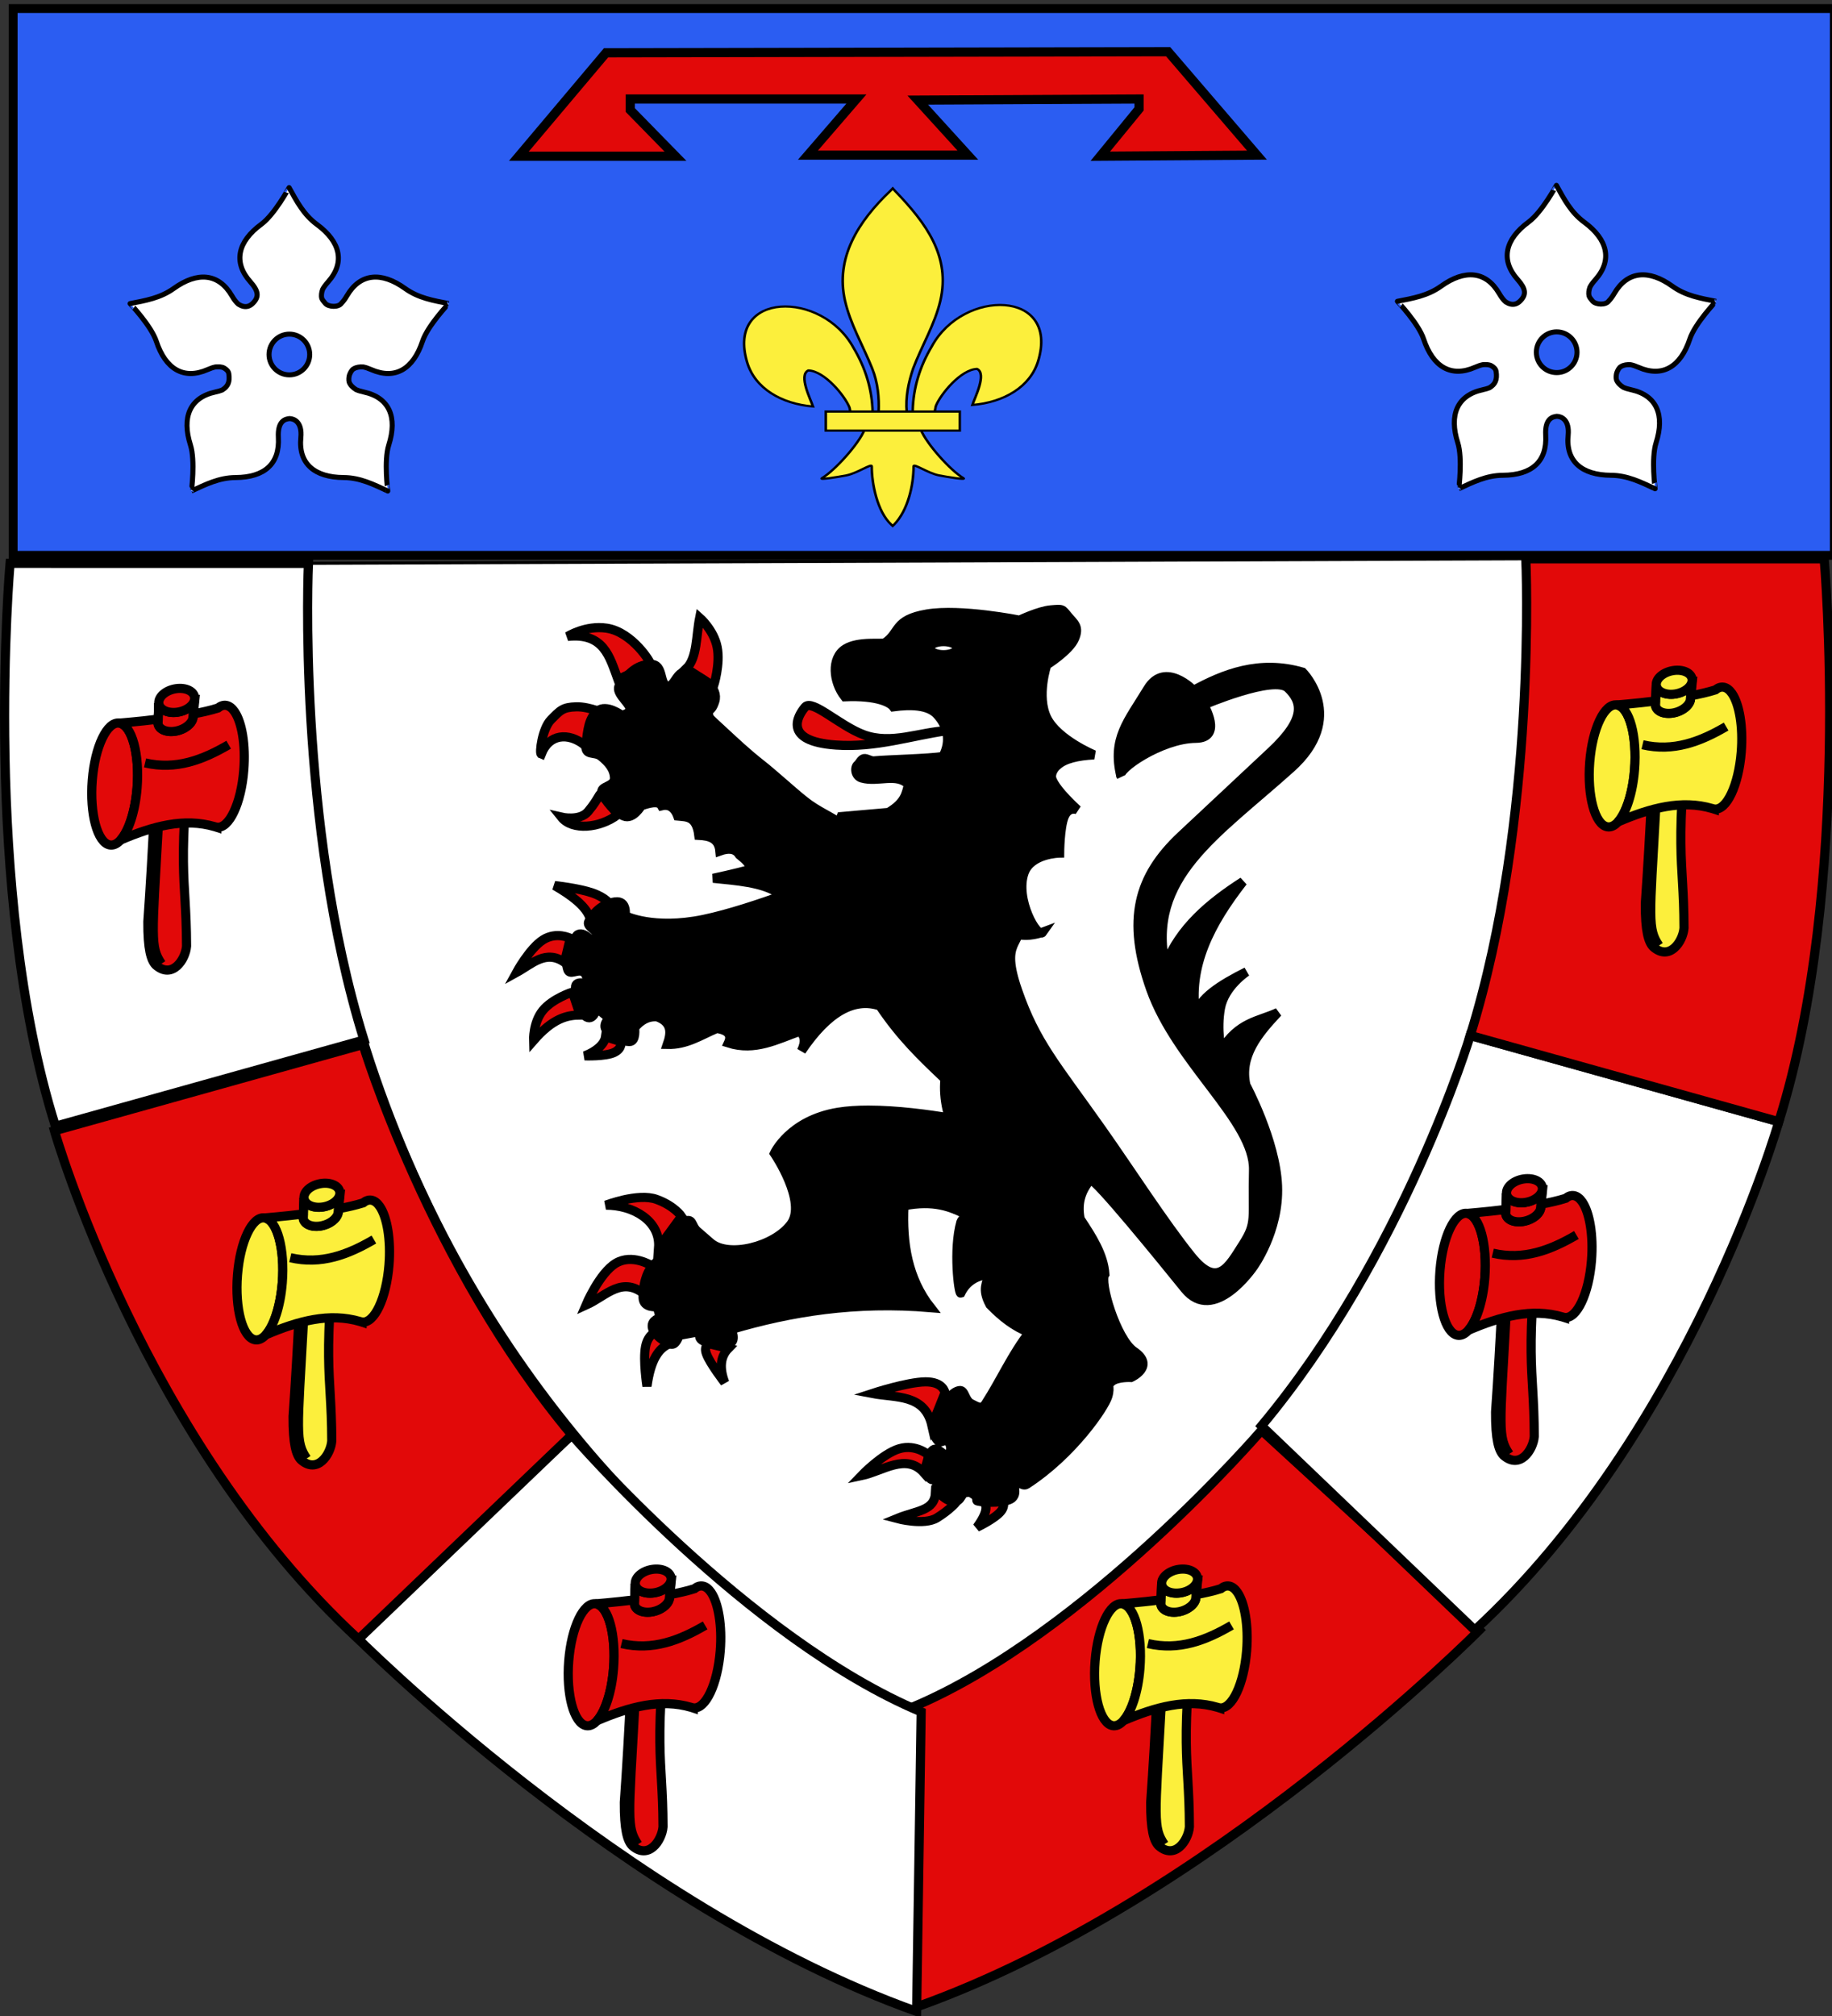 <?xml version="1.0" encoding="UTF-8" standalone="no"?>
<!-- Created with Inkscape (http://www.inkscape.org/) -->
<svg
   xmlns:svg="http://www.w3.org/2000/svg"
   xmlns="http://www.w3.org/2000/svg"
   xmlns:xlink="http://www.w3.org/1999/xlink"
   version="1.0"
   width="600"
   height="660"
   id="svg2">
  <rect width="100%" height="100%" fill="#333333" stroke="none"/>
  <desc
     id="desc4">Flag of Canton of Valais (Wallis)</desc>
  <defs
     id="defs6">
    <linearGradient
       id="linearGradient2893">
      <stop
         id="stop2895"
         style="stop-color:#ffffff;stop-opacity:0.314"
         offset="0" />
      <stop
         id="stop2897"
         style="stop-color:#ffffff;stop-opacity:0.251"
         offset="0.19" />
      <stop
         id="stop2901"
         style="stop-color:#6b6b6b;stop-opacity:0.125"
         offset="0.6" />
      <stop
         id="stop2899"
         style="stop-color:#000000;stop-opacity:0.125"
         offset="1" />
    </linearGradient>
    <linearGradient
       id="linearGradient2885">
      <stop
         id="stop2887"
         style="stop-color:#ffffff;stop-opacity:1"
         offset="0" />
      <stop
         id="stop2891"
         style="stop-color:#ffffff;stop-opacity:1"
         offset="0.229" />
      <stop
         id="stop2889"
         style="stop-color:#000000;stop-opacity:1"
         offset="1" />
    </linearGradient>
    <linearGradient
       id="linearGradient2955">
      <stop
         id="stop2867"
         style="stop-color:#fd0000;stop-opacity:1"
         offset="0" />
      <stop
         id="stop2873"
         style="stop-color:#e77275;stop-opacity:0.659"
         offset="0.5" />
      <stop
         id="stop2959"
         style="stop-color:#000000;stop-opacity:0.323"
         offset="1" />
    </linearGradient>
    <radialGradient
       cx="225.524"
       cy="218.901"
       r="300"
       fx="225.524"
       fy="218.901"
       id="radialGradient2961"
       xlink:href="#linearGradient2955"
       gradientUnits="userSpaceOnUse"
       gradientTransform="matrix(-4.167939e-4,2.183,-1.884,-3.599562e-4,615.597,-289.121)" />
    <polygon
       points="0,-1 0.588,0.809 -0.951,-0.309 0.951,-0.309 -0.588,0.809 0,-1 "
       transform="scale(53,53)"
       id="star" />
    <clipPath
       id="clip">
      <path
         d="M 0,-200 L 0,600 L 300,600 L 300,-200 L 0,-200 z"
         id="path10" />
    </clipPath>
    <radialGradient
       cx="225.524"
       cy="218.901"
       r="300"
       fx="225.524"
       fy="218.901"
       id="radialGradient1911"
       xlink:href="#linearGradient2955"
       gradientUnits="userSpaceOnUse"
       gradientTransform="matrix(-4.167939e-4,2.183,-1.884,-3.599562e-4,615.597,-289.121)" />
    <radialGradient
       cx="225.524"
       cy="218.901"
       r="300"
       fx="225.524"
       fy="218.901"
       id="radialGradient2865"
       xlink:href="#linearGradient2955"
       gradientUnits="userSpaceOnUse"
       gradientTransform="matrix(0,1.749,-1.593,-1.049767e-7,551.788,-191.29)" />
    <radialGradient
       cx="225.524"
       cy="218.901"
       r="300"
       fx="225.524"
       fy="218.901"
       id="radialGradient2871"
       xlink:href="#linearGradient2955"
       gradientUnits="userSpaceOnUse"
       gradientTransform="matrix(0,1.386,-1.323,-5.741131e-8,-158.082,-109.541)" />
    <radialGradient
       cx="221.445"
       cy="226.331"
       r="300"
       fx="221.445"
       fy="226.331"
       id="radialGradient3163"
       xlink:href="#linearGradient2893"
       gradientUnits="userSpaceOnUse"
       gradientTransform="matrix(1.353,0,0,1.349,-77.629,-85.747)" />
    <radialGradient
       cx="225.524"
       cy="218.901"
       r="300"
       fx="225.524"
       fy="218.901"
       id="radialGradient2337"
       xlink:href="#linearGradient2955"
       gradientUnits="userSpaceOnUse"
       gradientTransform="matrix(0,1.386,-1.323,-5.741131e-8,-158.082,-109.541)" />
    <radialGradient
       cx="225.524"
       cy="218.901"
       r="300"
       fx="225.524"
       fy="218.901"
       id="radialGradient2335"
       xlink:href="#linearGradient2955"
       gradientUnits="userSpaceOnUse"
       gradientTransform="matrix(0,1.749,-1.593,-1.049767e-7,551.788,-191.29)" />
    <radialGradient
       cx="225.524"
       cy="218.901"
       r="300"
       fx="225.524"
       fy="218.901"
       id="radialGradient2333"
       xlink:href="#linearGradient2955"
       gradientUnits="userSpaceOnUse"
       gradientTransform="matrix(-4.167939e-4,2.183,-1.884,-3.599562e-4,615.597,-289.121)" />
    <clipPath
       id="clipPath2329">
      <path
         d="M 0,-200 L 0,600 L 300,600 L 300,-200 L 0,-200 z"
         id="path2331" />
    </clipPath>
    <polygon
       points="0,-1 0.588,0.809 -0.951,-0.309 0.951,-0.309 -0.588,0.809 0,-1 "
       transform="scale(53,53)"
       id="polygon2327" />
    <radialGradient
       cx="225.524"
       cy="218.901"
       r="300"
       fx="225.524"
       fy="218.901"
       id="radialGradient2325"
       xlink:href="#linearGradient2955"
       gradientUnits="userSpaceOnUse"
       gradientTransform="matrix(-4.167939e-4,2.183,-1.884,-3.599562e-4,615.597,-289.121)" />
    <linearGradient
       id="linearGradient2317">
      <stop
         id="stop2319"
         style="stop-color:#fd0000;stop-opacity:1"
         offset="0" />
      <stop
         id="stop2321"
         style="stop-color:#e77275;stop-opacity:0.659"
         offset="0.5" />
      <stop
         id="stop2323"
         style="stop-color:#000000;stop-opacity:0.323"
         offset="1" />
    </linearGradient>
    <linearGradient
       id="linearGradient2309">
      <stop
         id="stop2311"
         style="stop-color:#ffffff;stop-opacity:1"
         offset="0" />
      <stop
         id="stop2313"
         style="stop-color:#ffffff;stop-opacity:1"
         offset="0.229" />
      <stop
         id="stop2315"
         style="stop-color:#000000;stop-opacity:1"
         offset="1" />
    </linearGradient>
    <linearGradient
       id="linearGradient2299">
      <stop
         id="stop2301"
         style="stop-color:#ffffff;stop-opacity:0.314"
         offset="0" />
      <stop
         id="stop2303"
         style="stop-color:#ffffff;stop-opacity:0.251"
         offset="0.19" />
      <stop
         id="stop2305"
         style="stop-color:#6b6b6b;stop-opacity:0.125"
         offset="0.6" />
      <stop
         id="stop2307"
         style="stop-color:#000000;stop-opacity:0.125"
         offset="1" />
    </linearGradient>
    <linearGradient
       x1="171"
       y1="92.5"
       x2="180"
       y2="96.5"
       id="linearGradient2433"
       xlink:href="#linearGradient1732"
       gradientUnits="userSpaceOnUse" />
    <linearGradient
       x1="94.281"
       y1="496.131"
       x2="124.137"
       y2="467.622"
       id="linearGradient1561"
       xlink:href="#linearGradient1732"
       gradientUnits="userSpaceOnUse"
       gradientTransform="translate(-1.428571e-5,-5.714286e-5)" />
    <linearGradient
       x1="270.496"
       y1="176.249"
       x2="296.929"
       y2="185.716"
       id="linearGradient1559"
       xlink:href="#linearGradient1732"
       gradientUnits="userSpaceOnUse"
       gradientTransform="translate(-1.428571e-5,-5.714286e-5)" />
    <linearGradient
       x1="179.583"
       y1="75.234"
       x2="193.021"
       y2="101.814"
       id="linearGradient1557"
       xlink:href="#linearGradient1732"
       gradientUnits="userSpaceOnUse"
       gradientTransform="translate(-1.428571e-5,-5.714286e-5)" />
    <linearGradient
       x1="112.239"
       y1="75.234"
       x2="137.605"
       y2="90.412"
       id="linearGradient1555"
       xlink:href="#linearGradient1732"
       gradientUnits="userSpaceOnUse"
       gradientTransform="translate(-1.428571e-5,-5.714286e-5)" />
    <linearGradient
       x1="87.547"
       y1="139.21"
       x2="124.361"
       y2="137.971"
       id="linearGradient1553"
       xlink:href="#linearGradient1732"
       gradientUnits="userSpaceOnUse"
       gradientTransform="translate(-1.428571e-5,-5.714286e-5)" />
    <linearGradient
       x1="124.585"
       y1="115.64"
       x2="157.2"
       y2="137.971"
       id="linearGradient1551"
       xlink:href="#linearGradient1732"
       gradientUnits="userSpaceOnUse"
       gradientTransform="translate(-1.428571e-5,-5.714286e-5)" />
    <linearGradient
       x1="177.338"
       y1="217.778"
       x2="211.83"
       y2="213.55"
       id="linearGradient1549"
       xlink:href="#linearGradient1732"
       gradientUnits="userSpaceOnUse"
       gradientTransform="translate(-1.428571e-5,-5.714286e-5)" />
    <linearGradient
       id="linearGradient1732">
      <stop
         id="stop1734"
         style="stop-color:#ffffff;stop-opacity:1"
         offset="0" />
      <stop
         id="stop1736"
         style="stop-color:#ffffff;stop-opacity:1"
         offset="1" />
    </linearGradient>
    <linearGradient
       x1="241.143"
       y1="51.421"
       x2="243.124"
       y2="48.303"
       id="linearGradient1397"
       xlink:href="#linearGradient1732"
       gradientUnits="userSpaceOnUse"
       gradientTransform="translate(75.923,47.102)" />
    <linearGradient
       x1="337.302"
       y1="571.111"
       x2="341.27"
       y2="546.905"
       id="linearGradient1682"
       xlink:href="#linearGradient1732"
       gradientUnits="userSpaceOnUse"
       gradientTransform="translate(-1.428571e-5,-5.714286e-5)" />
    <linearGradient
       x1="300"
       y1="566.746"
       x2="319.151"
       y2="547.595"
       id="linearGradient1674"
       xlink:href="#linearGradient1732"
       gradientUnits="userSpaceOnUse"
       gradientTransform="translate(-1.428571e-5,-5.714286e-5)" />
    <linearGradient
       x1="266.27"
       y1="534.206"
       x2="312.302"
       y2="534.603"
       id="linearGradient1666"
       xlink:href="#linearGradient1732"
       gradientUnits="userSpaceOnUse"
       gradientTransform="translate(-1.428571e-5,-5.714286e-5)" />
    <linearGradient
       x1="292.857"
       y1="493.73"
       x2="321.825"
       y2="513.175"
       id="linearGradient1658"
       xlink:href="#linearGradient1732"
       gradientUnits="userSpaceOnUse"
       gradientTransform="translate(-1.428571e-5,-5.714286e-5)" />
    <linearGradient
       x1="186.508"
       y1="491.746"
       x2="186.508"
       y2="458.413"
       id="linearGradient1650"
       xlink:href="#linearGradient1732"
       gradientUnits="userSpaceOnUse"
       gradientTransform="translate(-1.428571e-5,-5.714286e-5)" />
    <linearGradient
       x1="143.651"
       y1="488.968"
       x2="163.889"
       y2="454.048"
       id="linearGradient1642"
       xlink:href="#linearGradient1732"
       gradientUnits="userSpaceOnUse"
       gradientTransform="translate(-1.428571e-5,-5.714286e-5)" />
    <linearGradient
       x1="107.143"
       y1="225.278"
       x2="130.357"
       y2="242.341"
       id="linearGradient1582"
       xlink:href="#linearGradient1732"
       gradientUnits="userSpaceOnUse"
       gradientTransform="translate(-1.428571e-5,-5.714286e-5)" />
    <linearGradient
       x1="131.151"
       y1="395.317"
       x2="166.667"
       y2="415.357"
       id="linearGradient1622"
       xlink:href="#linearGradient1732"
       gradientUnits="userSpaceOnUse"
       gradientTransform="translate(-1.428571e-5,-5.714286e-5)" />
    <linearGradient
       x1="118.452"
       y1="312.778"
       x2="136.325"
       y2="294.722"
       id="linearGradient1614"
       xlink:href="#linearGradient1732"
       gradientUnits="userSpaceOnUse"
       gradientTransform="translate(-1.428571e-5,-5.714286e-5)" />
    <linearGradient
       x1="88.492"
       y1="297.103"
       x2="118.056"
       y2="280.635"
       id="linearGradient1606"
       xlink:href="#linearGradient1732"
       gradientUnits="userSpaceOnUse"
       gradientTransform="translate(-1.428571e-5,-5.714286e-5)" />
    <linearGradient
       x1="84.127"
       y1="260.595"
       x2="115.675"
       y2="257.619"
       id="linearGradient1598"
       xlink:href="#linearGradient1732"
       gradientUnits="userSpaceOnUse"
       gradientTransform="translate(-1.428571e-5,-5.714286e-5)" />
    <linearGradient
       x1="82.143"
       y1="264.167"
       x2="113.69"
       y2="258.413"
       id="linearGradient1590"
       xlink:href="#linearGradient1732"
       gradientUnits="userSpaceOnUse"
       gradientTransform="translate(-1.428571e-5,-5.714286e-5)" />
    <linearGradient
       x1="107.75"
       y1="191.963"
       x2="139.396"
       y2="166.385"
       id="linearGradient1800"
       xlink:href="#linearGradient1732"
       gradientUnits="userSpaceOnUse"
       gradientTransform="translate(-1.428571e-5,-5.714286e-5)" />
  </defs>
  <g
     id="layer3"
     style="display:none">
    <path
       d="M 300,658.5 C 300,658.5 598.5,546.18 598.5,260.728 C 598.5,-24.723 598.5,2.176 598.5,2.176 L 1.5,2.176 L 1.5,260.728 C 1.5,546.18 300,658.5 300,658.5 z"
       id="path2855"
       style="fill:#ffffff;fill-opacity:1;fill-rule:evenodd;stroke:#000000;stroke-width:1px;stroke-linecap:butt;stroke-linejoin:miter;stroke-opacity:1" />
  </g>
  <g
     id="layer4"
     style="display:inline">
    <g
       id="g2582">
      <path
         d="M 101.06,184.426 L 499.353,182.94 C 512.728,463.826 300.206,560.427 300.206,560.427 C 300.206,560.427 89.17,465.312 101.06,184.426 z"
         id="path12640"
         style="fill:#ffffff;fill-rule:evenodd;stroke:#000000;stroke-width:1px;stroke-linecap:butt;stroke-linejoin:miter;stroke-opacity:1" />
      <g
         transform="matrix(0.599,0,0,0.599,-402.842,78.691)"
         id="lion">
        <path
           d="M 1010.38,313.836 C 1000.372,321.381 985.392,322.684 979.468,315.241 C 979.468,315.241 989.53,317.597 994.081,312.15 C 1000.257,304.758 1000.481,301.266 1001.387,302.876 L 1010.38,313.836 z"
           id="path1994"
           style="fill:#e20909;fill-opacity:1;fill-rule:evenodd;stroke:#000000;stroke-width:5.004;stroke-linecap:butt;stroke-linejoin:miter;stroke-miterlimit:4;stroke-dasharray:none;stroke-opacity:1;display:inline" />
        <path
           d="M 992.064,275.732 C 983.301,268.886 972.732,269.669 968.459,280.79 C 967.327,280.366 968.937,266.861 973.798,261.962 C 978.797,256.924 980.121,255.147 987.568,254.937 C 995.015,254.726 1004.429,259.152 1004.429,259.152 L 992.064,275.732 z"
           id="path1996"
           style="fill:#e20909;fill-opacity:1;fill-rule:evenodd;stroke:#000000;stroke-width:5.004;stroke-linecap:butt;stroke-linejoin:miter;stroke-miterlimit:4;stroke-dasharray:none;stroke-opacity:1;display:inline" />
        <path
           d="M 1010.414,240.058 C 1005.818,227.485 1002.645,214.32 982.874,216.452 C 982.874,216.452 992.742,210.224 1004.232,211.956 C 1018.429,214.097 1028.871,231.338 1028.118,231.627 L 1010.414,240.058 z"
           id="path1998"
           style="fill:#e20909;fill-opacity:1;fill-rule:evenodd;stroke:#000000;stroke-width:5.004;stroke-linecap:butt;stroke-linejoin:miter;stroke-miterlimit:4;stroke-dasharray:none;stroke-opacity:1;display:inline" />
        <path
           d="M 1047.774,234.058 C 1053.763,228.337 1053.124,215.99 1055.081,206.237 C 1055.081,206.237 1062.738,212.911 1064.635,222.255 C 1066.532,231.599 1062.668,243.612 1062.668,243.612 L 1047.774,234.058 z"
           id="path2000"
           style="fill:#e20909;fill-opacity:1;fill-rule:evenodd;stroke:#000000;stroke-width:5.004;stroke-linecap:butt;stroke-linejoin:miter;stroke-miterlimit:4;stroke-dasharray:none;stroke-opacity:1;display:inline" />
        <path
           d="M 1032.622,550.556 C 1033.711,535.733 1018.537,527.23 1003.809,527.307 C 1003.809,527.307 1021.395,520.501 1031.43,524.127 C 1041.465,527.754 1045.141,533.467 1045.141,533.467 L 1032.622,550.556 z"
           id="path2004"
           style="fill:#e20909;fill-opacity:1;fill-rule:evenodd;stroke:#000000;stroke-width:5.004;stroke-linecap:butt;stroke-linejoin:miter;stroke-miterlimit:4;stroke-dasharray:none;stroke-opacity:1;display:inline" />
        <path
           d="M 1025.865,576.779 C 1012.796,565.353 1004.18,576.885 992.879,581.946 C 992.879,581.946 1000.231,564.509 1009.173,559.094 C 1018.115,553.679 1028.647,560.286 1028.647,560.286 L 1025.865,576.779 z"
           id="path2006"
           style="fill:#e20909;fill-opacity:1;fill-rule:evenodd;stroke:#000000;stroke-width:5.004;stroke-linecap:butt;stroke-linejoin:miter;stroke-miterlimit:4;stroke-dasharray:none;stroke-opacity:1;display:inline" />
        <path
           d="M 1038.182,603.198 C 1032.901,605.657 1028.38,611.153 1026.259,626.249 C 1026.259,626.249 1024.073,612.24 1025.464,604.788 C 1026.855,597.336 1031.823,596.442 1031.823,596.442 L 1038.182,603.198 z"
           id="path2008"
           style="fill:#e20909;fill-opacity:1;fill-rule:evenodd;stroke:#000000;stroke-width:5.004;stroke-linecap:butt;stroke-linejoin:miter;stroke-miterlimit:4;stroke-dasharray:none;stroke-opacity:1;display:inline" />
        <path
           d="M 1070.766,605.583 C 1066.27,610.166 1065.859,616.5 1068.779,624.262 C 1068.779,624.262 1060.831,614.028 1058.844,608.762 C 1056.857,603.496 1060.831,603.198 1060.831,603.198 L 1070.766,605.583 z"
           id="path2010"
           style="fill:#e20909;fill-opacity:1;fill-rule:evenodd;stroke:#000000;stroke-width:5.004;stroke-linecap:butt;stroke-linejoin:miter;stroke-miterlimit:4;stroke-dasharray:none;stroke-opacity:1;display:inline" />
        <path
           d="M 995.066,370.122 C 992.614,363.682 985.095,358.022 975.791,352.636 C 975.791,352.636 988.658,354.027 996.259,356.61 C 1003.859,359.193 1006.194,362.969 1006.194,362.969 L 995.066,370.122 z"
           id="path2014"
           style="fill:#e20909;fill-opacity:1;fill-rule:evenodd;stroke:#000000;stroke-width:5.004;stroke-linecap:butt;stroke-linejoin:miter;stroke-miterlimit:4;stroke-dasharray:none;stroke-opacity:1;display:inline" />
        <path
           d="M 981.161,394.563 C 970.928,387.478 963.227,395.586 954.932,400.126 C 954.932,400.126 962.095,386.96 969.447,382.291 C 976.8,377.621 984.341,381.448 984.341,381.448 L 981.161,394.563 z"
           id="path2016"
           style="fill:#e20909;fill-opacity:1;fill-rule:evenodd;stroke:#000000;stroke-width:5.004;stroke-linecap:butt;stroke-linejoin:miter;stroke-miterlimit:4;stroke-dasharray:none;stroke-opacity:1;display:inline" />
        <path
           d="M 989.704,423.368 C 982.49,423.437 974.812,425.183 964.269,437.278 C 964.269,437.278 963.921,427.591 969.236,420.984 C 974.552,414.377 985.531,410.85 985.531,410.85 L 989.704,423.368 z"
           id="path2018"
           style="fill:#e20909;fill-opacity:1;fill-rule:evenodd;stroke:#000000;stroke-width:5.004;stroke-linecap:butt;stroke-linejoin:miter;stroke-miterlimit:4;stroke-dasharray:none;stroke-opacity:1;display:inline" />
        <path
           d="M 1003.607,435.311 C 1003.045,439.219 998.69,443.268 992.221,445.7 C 992.221,445.7 1003.708,446.123 1008.379,443.832 C 1013.049,441.541 1011.955,437.871 1011.955,437.871 L 1003.607,435.311 z"
           id="path2020"
           style="fill:#e20909;fill-opacity:1;fill-rule:evenodd;stroke:#000000;stroke-width:5.004;stroke-linecap:butt;stroke-linejoin:miter;stroke-miterlimit:4;stroke-dasharray:none;stroke-opacity:1;display:inline" />
        <path
           d="M 1208.677,687.851 C 1212.183,690.1 1213.685,693.751 1206.69,703.35 C 1206.69,703.35 1216.526,698.681 1219.805,694.607 C 1223.083,690.534 1219.805,687.056 1219.805,687.056 L 1208.677,687.851 z"
           id="path2022"
           style="fill:#e20909;fill-opacity:1;fill-rule:evenodd;stroke:#000000;stroke-width:5.004;stroke-linecap:butt;stroke-linejoin:miter;stroke-miterlimit:4;stroke-dasharray:none;stroke-opacity:1;display:inline" />
        <path
           d="M 1184.038,684.272 C 1183.595,694.582 1173.872,694.092 1162.975,698.579 C 1162.975,698.579 1177.779,702.553 1184.833,698.182 C 1191.887,693.81 1195.166,689.836 1195.166,689.836 L 1184.038,684.272 z"
           id="path2024"
           style="fill:#e20909;fill-opacity:1;fill-rule:evenodd;stroke:#000000;stroke-width:5.004;stroke-linecap:butt;stroke-linejoin:miter;stroke-miterlimit:4;stroke-dasharray:none;stroke-opacity:1;display:inline" />
        <path
           d="M 1177.683,673.55 C 1167.936,662.561 1155.17,672.704 1143.505,675.14 C 1143.505,675.14 1154.931,663.217 1164.171,660.435 C 1173.411,657.653 1180.465,664.012 1180.465,664.012 L 1177.683,673.55 z"
           id="path2026"
           style="fill:#e20909;fill-opacity:1;fill-rule:evenodd;stroke:#000000;stroke-width:5.004;stroke-linecap:butt;stroke-linejoin:miter;stroke-miterlimit:4;stroke-dasharray:none;stroke-opacity:1;display:inline" />
        <path
           d="M 1182.058,647.721 C 1178.123,630.346 1162.352,632.698 1149.47,630.235 C 1149.47,630.235 1168.546,623.975 1178.481,623.876 C 1188.417,623.777 1189.212,629.837 1189.212,629.837 L 1182.058,647.721 z"
           id="path2028"
           style="fill:#e20909;fill-opacity:1;fill-rule:evenodd;stroke:#000000;stroke-width:5.004;stroke-linecap:butt;stroke-linejoin:miter;stroke-miterlimit:4;stroke-dasharray:none;stroke-opacity:1;display:inline" />
        <path
           d="M 1190.315,267.962 C 1170.377,270.806 1151.326,277.354 1129.615,275.831 C 1100.155,273.763 1108.73,259.675 1112.754,255.035 C 1116.588,250.614 1131.71,265.397 1144.79,270.21 C 1159.966,275.795 1175.142,268.718 1190.315,267.962 z"
           id="path2032"
           style="fill:#e20909;fill-opacity:1;fill-rule:evenodd;stroke:#000000;stroke-width:5.004;stroke-linecap:butt;stroke-linejoin:miter;stroke-miterlimit:4;stroke-dasharray:none;stroke-opacity:1;display:inline" />
        <g
           id="corps_lion"
           style="fill:#000000;fill-opacity:1">
          <path
             d="M 1090.869,350.616 L 1081.033,345.768 C 1084.6,341.969 1080.528,338.933 1076.818,335.862 C 1074.615,332.212 1070.582,332.177 1066.139,333.754 C 1065.499,326.783 1060.441,325.49 1054.617,325.183 C 1053.32,314.55 1048.007,315.16 1043.095,314.645 C 1041.116,309.215 1037.533,308.19 1034.243,309.025 C 1033.16,307.062 1030.202,306.506 1023.143,309.025 C 1023.143,309.025 1018.647,316.753 1013.589,314.645 C 1008.53,312.538 1003.612,306.496 1001.786,302.28 C 999.959,298.065 1008.671,298.908 1008.53,293.85 C 1008.39,288.792 1005.018,285.138 1001.224,282.047 C 997.43,278.956 991.95,282.328 992.934,275.022 C 993.917,267.715 994.374,261.041 999.257,257.177 C 1004.139,253.313 1012.465,259.566 1012.465,259.566 C 1012.465,259.566 1017.909,258.582 1016.908,255.386 C 1015.907,252.189 1008.46,246.779 1011.34,242.986 C 1017.101,235.398 1021.457,231.815 1028.483,231.745 C 1035.508,231.675 1032.909,242.634 1037.335,243.548 C 1041.761,244.461 1042.569,233.501 1049.559,236.241 C 1056.549,238.981 1065.66,244.459 1063.329,251.978 C 1061.348,258.367 1059.004,256.147 1059.774,258.426 C 1060.85,261.609 1057.855,258.796 1069.23,269.261 C 1074.063,273.707 1080.73,280.032 1088.359,286.02 C 1095.987,292.009 1104.742,300.214 1112.274,306.245 C 1119.807,312.276 1126.961,314.728 1131.95,318.762 C 1136.94,322.797 1140.047,325.324 1140.047,325.324 L 1090.869,350.616 z"
             id="path2002"
             style="fill:#000000;fill-opacity:1;fill-rule:evenodd;stroke:#000000;stroke-width:5.004;stroke-linecap:butt;stroke-linejoin:miter;stroke-miterlimit:4;stroke-dasharray:none;stroke-opacity:1;display:inline" />
          <path
             d="M 1147.226,475.366 C 1141.379,475.368 1135.744,475.708 1130.764,476.524 C 1104.208,480.88 1095.931,498.995 1095.931,498.995 C 1095.931,498.995 1114.046,525.548 1104.913,537.772 C 1095.78,549.996 1070.756,556.266 1061.066,547.881 L 1053.774,541.559 C 1050.209,538.474 1051.664,533.71 1046.044,536.52 C 1040.423,539.33 1035.229,547.245 1034.088,550.134 C 1030.915,558.17 1041.975,558.584 1041.975,558.584 L 1038.595,561.37 C 1038.276,562.089 1034.712,556.253 1031.303,558.584 C 1025.888,562.287 1023.995,571.79 1024.136,577.832 C 1024.276,583.874 1031.866,582.746 1031.866,582.746 L 1033.556,588.911 C 1033.556,588.911 1028.613,589.906 1029.175,593.981 C 1029.737,598.056 1036.102,602.261 1039.159,603.245 C 1042.215,604.229 1043.79,598.488 1043.79,598.488 L 1056.027,596.234 C 1056.027,596.234 1052.925,600.15 1057.843,601.837 C 1062.761,603.523 1066.589,604.525 1071.05,603.12 C 1075.511,601.715 1072.333,595.233 1072.333,595.233 C 1104.838,585.652 1139.912,579.832 1181.371,583.309 C 1168.923,567.498 1165.761,548.328 1166.755,527.663 C 1183.007,524.488 1192.426,528.132 1201.025,532.608 C 1205.172,528.015 1211.719,520.661 1209.069,515.583 C 1203.934,505.744 1195.732,493.473 1191.574,479.623 C 1180.69,477.8 1163.142,475.363 1147.226,475.366 z"
             id="path2012"
             style="fill:#000000;fill-opacity:1;fill-rule:evenodd;stroke:#000000;stroke-width:5.004;stroke-linecap:butt;stroke-linejoin:miter;stroke-miterlimit:4;stroke-dasharray:none;stroke-opacity:1;display:inline" />
          <path
             d="M 1126.409,348.061 C 1126.409,348.061 1084.878,365.349 1057.258,371.111 C 1029.637,376.874 1014.336,369.124 1014.336,369.124 C 1014.336,369.124 1015.727,360.58 1008.773,361.573 C 1001.818,362.567 997.049,367.336 994.465,372.303 C 993.174,374.787 997.545,376.278 998.663,378.737 C 999.781,381.196 996.85,383.829 996.85,383.829 C 996.85,383.829 990.491,375.682 987.312,380.649 C 984.133,385.617 980.754,391.777 982.94,398.533 C 984.033,401.911 988.107,398.235 991.112,399.676 C 994.118,401.116 993.671,406.482 993.671,406.482 C 993.671,406.482 986.12,403.799 987.312,409.263 C 988.504,414.728 988.107,420.391 992.478,423.968 C 996.85,427.545 998.837,419.596 998.837,419.596 L 1005.593,425.16 C 1005.593,425.16 1001.023,429.134 1004.798,432.314 C 1008.574,435.493 1012.945,437.878 1016.721,437.878 C 1020.496,437.878 1019.503,430.327 1019.503,430.327 C 1022.687,426.495 1026.526,423.973 1031.823,424.365 C 1040.134,427.462 1039.55,433.228 1037.387,439.467 C 1047.991,439.745 1055.758,434.348 1064.411,430.724 C 1070.945,431.718 1072.711,434.5 1070.77,438.673 C 1085.251,443.296 1097.249,436.749 1109.717,432.314 C 1112.386,434.488 1113.325,437.7 1110.711,443.044 C 1125.018,421.848 1139.325,413.635 1153.632,418.404 C 1165.008,435.344 1176.265,446.084 1189.201,458.345 C 1186.988,480.954 1201.436,500.941 1209.072,515.573 C 1212.759,522.637 1198.586,534.195 1197.944,536.438 C 1193.598,551.621 1196.743,575.74 1197.808,575.385 C 1201.187,568.539 1206.682,565.927 1213.046,565.052 C 1212.443,569.965 1208.982,572.734 1213.841,581.744 C 1220.337,588.421 1227.311,593.904 1235.302,596.846 C 1225.941,608.769 1219.812,622.854 1211.457,635.793 C 1209.27,639.178 1207.085,637.581 1203.508,635.793 C 1199.931,634.004 1200.102,628.202 1197.149,628.639 C 1189.994,629.699 1180.557,647.635 1184.111,654.403 C 1186.739,659.407 1189.305,654.012 1190.975,656.314 C 1192.645,658.616 1193.023,661.787 1190.791,663.612 C 1188.559,665.436 1185.227,658.068 1182.047,661.645 C 1178.868,665.222 1179.328,671.04 1180.321,675.109 C 1181.315,679.177 1185.038,676.655 1185.038,676.655 L 1186.628,679.114 C 1185.149,680.063 1184.189,679.646 1184.809,682.148 C 1185.751,685.944 1193.988,692.359 1197.418,687.598 C 1198.739,685.764 1199.143,684.702 1199.196,684.712 L 1206.152,683.381 C 1207.781,683.069 1205.81,688.693 1206.872,688.963 C 1211.64,690.175 1222.829,690.024 1225.808,687.461 C 1229.881,683.957 1223.928,678.798 1230.681,679.557 C 1230.681,679.557 1232.431,680.81 1233.823,679.91 C 1259.053,663.581 1276.479,637.779 1278.223,631.818 C 1279.995,625.762 1277.229,626.255 1280.409,623.671 C 1283.588,621.088 1290.94,621.485 1290.94,621.485 C 1290.94,621.485 1304.55,615.386 1292.53,607.178 C 1282.83,600.554 1273.418,568.981 1276.633,565.052 C 1275.882,554.302 1269.576,544.561 1263.121,534.848 C 1261.252,525.212 1264.239,518.813 1268.685,513.387 C 1271.227,512.472 1307.874,557.557 1320.35,573 C 1336.215,592.64 1357.707,561.078 1357.707,561.078 C 1357.707,561.078 1372.014,541.604 1371.021,516.765 C 1370.027,491.927 1353.733,461.723 1353.733,461.723 C 1350.175,445.794 1360.206,433.747 1371.219,421.981 C 1360.707,426.893 1349.757,426.996 1340.22,442.647 C 1340.22,442.647 1337.637,431.519 1339.823,419.596 C 1342.009,407.674 1354.13,399.725 1354.13,399.725 C 1339.898,406.847 1327.949,414.35 1326.311,423.571 C 1321.88,396.711 1334.473,373.095 1352.143,350.445 C 1333.742,362.299 1317.509,375.886 1309.619,396.149 C 1299.555,348.155 1337.081,325.422 1378.373,288.448 C 1409.364,260.697 1384.731,235.989 1384.731,235.989 C 1361.055,229.083 1341.426,237.039 1325.119,245.924 C 1325.119,245.924 1309.498,229.631 1300.081,245.129 C 1289.159,263.104 1280.424,272.216 1285.377,292.82 C 1282.823,289.414 1307.402,272.311 1326.311,272.154 C 1341.533,272.027 1330.682,253.872 1330.682,253.872 C 1330.682,253.872 1369.232,237.38 1376.783,244.732 C 1384.334,252.084 1387.021,261.179 1367.642,279.307 L 1318.362,325.408 C 1294.595,347.642 1288.226,371.27 1301.671,409.263 C 1315.995,449.743 1358.576,481.35 1357.906,508.221 C 1357.236,535.092 1359.856,536.733 1352.143,548.758 C 1344.43,560.782 1338.403,573.2 1323.926,555.315 C 1309.45,537.431 1290.275,507.61 1274.845,485.767 C 1249.837,450.365 1238.829,438.523 1228.943,410.058 C 1219.057,381.593 1231.328,386.611 1230.93,369.919 C 1230.533,353.227 1227.353,343.292 1227.353,343.292 L 1126.409,348.061 z"
             id="path2030"
             style="fill:#000000;fill-opacity:1;fill-rule:evenodd;stroke:#000000;stroke-width:5.004;stroke-linecap:butt;stroke-linejoin:miter;stroke-miterlimit:4;stroke-dasharray:none;stroke-opacity:1;display:inline" />
          <path
             d="M 1184.729,259.004 C 1179.94,253.914 1170.533,253.656 1160.983,254.929 C 1159.382,252.746 1152.381,248.658 1134.426,249.449 C 1127.955,241.242 1126.869,228.289 1134.707,223.314 C 1141.879,218.763 1154.914,220.868 1156.346,219.942 C 1164.735,214.516 1160.983,207.296 1179.389,204.205 C 1197.796,201.114 1229.973,207.577 1229.973,207.577 C 1229.973,207.577 1240.511,202.519 1247.115,201.957 C 1253.718,201.395 1253.157,201.395 1256.388,205.329 C 1259.62,209.263 1262.922,211.02 1260.041,217.694 C 1257.161,224.368 1244.867,232.026 1244.867,232.026 C 1244.867,232.026 1239.106,249.098 1244.867,260.971 C 1250.627,272.844 1270.72,281.204 1270.72,281.204 C 1261.629,281.683 1254.618,283.351 1250.768,286.824 C 1248.613,288.511 1246.75,291.759 1247.677,294.412 C 1249.865,300.681 1261.728,311.273 1261.728,311.273 C 1261.728,311.273 1256.88,309.025 1254.421,314.926 C 1251.962,320.828 1251.892,334.879 1251.892,334.879 C 1251.892,334.879 1236.295,335.079 1232.502,345.557 C 1227.249,360.066 1239.955,381.959 1242.618,378.155 C 1242.618,378.155 1234.328,381.317 1228.005,378.998 C 1221.682,376.68 1215.922,368.882 1215.922,368.882 C 1209.851,369.983 1204.773,372.946 1202.433,377.031 C 1162.673,363.968 1152.281,380.273 1142.576,397.265 C 1139.562,400.315 1135.848,401.614 1131.335,400.918 C 1137.346,393.311 1138.271,384.433 1138.361,375.345 C 1121.655,376.4 1106.168,390.504 1084.405,387.429 C 1095.67,379.833 1101.588,370.097 1097.894,356.517 C 1088.637,350.839 1075.355,349.991 1062.486,348.648 C 1101.927,340.255 1126.623,330.251 1132.459,314.926 L 1158.313,312.678 C 1167.625,307.105 1167.88,302.356 1169.273,297.503 C 1162.953,290.8 1152.552,296.386 1143.7,293.85 C 1139.968,292.781 1139.717,287.95 1141.489,286.628 C 1142.375,285.967 1143.35,283.562 1144.871,283.242 C 1146.393,282.921 1148.46,284.684 1150.406,284.49 C 1157.66,283.768 1180.687,283.332 1188.101,282.047 C 1192.638,273.739 1190.732,265.385 1184.729,259.004 z"
             id="path2034"
             style="fill:#000000;fill-opacity:1;fill-rule:evenodd;stroke:#000000;stroke-width:5.004;stroke-linecap:butt;stroke-linejoin:miter;stroke-miterlimit:4;stroke-dasharray:none;stroke-opacity:1;display:inline" />
          <path
             d="M 1179.493,480.718 C 1176.153,480.659 1173.75,482.217 1170.981,483.128 C 1181.108,491.159 1191.196,499.2 1191.355,509.761 C 1183.438,526.296 1191.551,529.806 1202.246,531.231 C 1206.324,526.633 1211.469,520.182 1209.069,515.583 C 1205.376,508.507 1200.117,500.16 1195.893,490.889 C 1194.094,488.993 1192.047,487.002 1189.633,484.849 C 1185.26,481.789 1182.091,480.764 1179.493,480.718 z"
             id="path3914"
             style="fill:#000000;fill-opacity:1;fill-rule:evenodd;stroke:#000000;stroke-width:5.004;stroke-linecap:butt;stroke-linejoin:miter;stroke-miterlimit:4;stroke-dasharray:none;stroke-opacity:1" />
        </g>
        <path
           d="M 1195.961,222.872 C 1195.964,224.849 1192.582,226.452 1188.41,226.452 C 1184.237,226.452 1180.856,224.849 1180.859,222.872 C 1180.856,220.896 1184.237,219.293 1188.41,219.293 C 1192.582,219.293 1195.964,220.896 1195.961,222.872 z"
           id="path2036"
           style="fill:#ffffff;fill-opacity:1;fill-rule:evenodd;stroke:#000000;stroke-width:5.004;stroke-linecap:butt;stroke-linejoin:miter;stroke-miterlimit:4;stroke-dasharray:none;stroke-opacity:1;display:inline" />
      </g>
      <rect
         width="596.466"
         height="179.009"
         x="4.305"
         y="2.794"
         id="rect2230"
         style="fill:#2b5df2;fill-opacity:1;fill-rule:nonzero;stroke:#000000;stroke-width:2.902;stroke-miterlimit:4;stroke-dasharray:none;stroke-opacity:1" />
      <path
         d="M 94.687,61.424 C 94.687,61.4 89.935,70.213 85.575,73.42 C 77.904,79.06 76.25,85.83 81.988,92.262 C 84.65,95.246 84.923,97.17 82.829,99.264 C 82.344,99.749 81.85,100.061 81.353,100.225 C 80.231,100.595 79.096,100.242 78.075,99.59 C 77.367,99 76.675,98.091 75.948,96.844 C 71.604,89.399 64.634,88.89 56.899,94.442 C 52.502,97.598 47.597,98.406 42.604,99.384 C 42.581,99.377 49.5,106.62 51.202,111.757 C 54.196,120.795 60.129,124.459 68.019,120.989 C 68.988,120.564 69.831,120.278 70.576,120.131 C 71.577,120.062 72.648,120.041 73.425,120.509 C 74.214,120.984 74.813,121.538 74.935,122.362 C 75.338,125.077 74.656,126.523 72.79,127.665 C 72.772,127.676 72.756,127.689 72.738,127.699 C 72.123,127.946 71.392,128.15 70.542,128.334 C 62.119,130.165 59.483,136.612 62.373,145.684 C 64.016,150.841 62.685,160.771 62.699,160.751 C 67.314,158.608 71.754,156.372 77.166,156.341 C 86.687,156.286 91.656,151.806 91.169,143.213 C 90.855,137.669 93.547,137.164 94.842,137.035 C 96.384,137.085 98.999,138.219 98.531,143.213 C 97.669,151.789 103.013,156.286 112.534,156.341 C 117.946,156.372 122.387,158.608 127.001,160.751 C 127.016,160.771 125.684,150.841 127.327,145.684 C 130.217,136.612 127.564,130.165 119.141,128.334 C 118.104,128.109 117.258,127.849 116.567,127.528 C 115.586,126.892 114.715,126.084 114.353,125.091 C 114.352,125.085 114.355,125.079 114.353,125.074 C 114.349,125.062 114.34,125.051 114.336,125.039 C 114.176,124.447 114.256,123.353 114.439,122.809 C 114.676,122.107 115.215,121.024 115.829,120.749 C 116.697,120.199 117.817,120.07 118.953,120.131 C 119.707,120.276 120.561,120.557 121.544,120.989 C 129.434,124.459 135.367,120.795 138.362,111.757 C 140.063,106.62 146.982,99.377 146.959,99.384 C 141.966,98.406 137.061,97.598 132.664,94.442 C 124.929,88.89 117.959,89.399 113.616,96.844 C 113.024,97.858 112.454,98.635 111.882,99.212 C 110.871,100.745 107.597,100.515 106.545,99.332 C 105.879,98.525 105.596,98.214 105.378,97.651 C 105.151,96.744 105.311,95.741 105.653,94.768 C 106.024,94.034 106.608,93.24 107.403,92.348 C 113.142,85.916 111.47,79.129 103.8,73.488 C 99.44,70.282 97.16,65.87 94.687,61.424 z M 94.773,109.389 C 98.454,109.389 101.431,112.384 101.431,116.064 C 101.431,119.745 98.454,122.723 94.773,122.723 C 91.092,122.723 88.115,119.745 88.115,116.064 C 88.115,112.384 91.092,109.389 94.773,109.389 z"
         id="path14529"
         style="fill:#ffffff;fill-opacity:1;fill-rule:evenodd;stroke:#000000;stroke-width:1.647;stroke-linecap:butt;stroke-linejoin:miter;stroke-miterlimit:4;stroke-dasharray:none;stroke-opacity:1;display:inline" />
      <g
         transform="matrix(0.138,0,0,0.121,242.749,60.826)"
         id="g1878"
         style="fill:#fcef3c;fill-opacity:1;display:inline">
        <path
           d="M 407.029,608.699 C 408.454,546.743 423.78,489.16 452.319,434.591 C 527.033,277.405 755.239,281.159 704.934,473.402 C 686.397,544.241 623.425,585.876 548.615,593.017 C 554.015,574.352 583.715,508.365 559.74,495.455 C 521.401,496.904 473.795,563.161 462.347,594.756 C 460.694,599.292 461.156,604.534 459.311,608.996"
           id="path1876"
           style="opacity:1;fill:#fcef3c;fill-opacity:1;fill-rule:evenodd;stroke:#000000;stroke-width:6;stroke-linecap:butt;stroke-linejoin:miter;stroke-miterlimit:4;stroke-dasharray:none;stroke-opacity:1;display:inline" />
        <g
           transform="translate(-38.532,-48.577)"
           id="g2599"
           style="opacity:1;fill:#fcef3c;fill-opacity:1;display:inline">
          <g
             transform="translate(0,4)"
             id="g13018"
             style="fill:#fcef3c;fill-opacity:1;stroke:#000000;stroke-width:6;stroke-miterlimit:4;stroke-dasharray:none;stroke-opacity:1">
            <path
               d="M 350.523,657.372 C 349.098,595.416 333.772,537.833 305.233,483.264 C 230.519,326.078 2.313,329.832 52.618,522.075 C 71.155,592.914 134.127,634.549 208.937,641.69 C 203.537,623.025 173.837,557.038 197.813,544.128 C 236.151,545.577 283.757,611.833 295.205,643.429 C 296.858,647.965 296.396,653.207 298.241,657.669"
               id="path1902"
               style="fill:#fcef3c;fill-opacity:1;fill-rule:evenodd;stroke:#000000;stroke-width:6;stroke-linecap:butt;stroke-linejoin:miter;stroke-miterlimit:4;stroke-dasharray:none;stroke-opacity:1" />
            <path
               d="M 393.626,57.12 C 314.912,141.97 262.061,240.082 284.845,355.151 C 297.414,418.635 327.886,477.431 349.376,538.589 C 362.812,576.959 366.248,617.041 364.657,657.37 L 431.438,657.37 C 428.242,616.744 435.245,577.372 446.72,538.589 C 467.194,477.051 498.345,418.683 511.251,355.151 C 535.379,236.372 478.744,146.792 402.813,57.495 L 398.173,51.577 L 393.626,57.12 z"
               id="path3734"
               style="fill:#fcef3c;fill-opacity:1;fill-rule:nonzero;stroke:#000000;stroke-width:6;stroke-linecap:butt;stroke-linejoin:miter;stroke-miterlimit:4;stroke-dasharray:none;stroke-opacity:1" />
            <path
               d="M 331.345,704.401 C 317.383,743.531 260.456,815.193 230.22,835.62 C 222.377,840.918 267.706,832.569 288.001,828.12 C 314.62,822.286 349.218,793.923 348.407,803.933 C 348.332,849.771 361.218,926.257 394.813,961.401 L 397.995,964.789 L 401.282,961.401 C 434.86,922.23 447.52,853.359 447.688,803.933 C 446.877,793.923 481.476,822.286 508.095,828.12 C 528.39,832.569 573.718,840.918 565.876,835.62 C 535.639,815.193 478.744,743.531 464.782,704.401 L 331.345,704.401 z"
               id="path6395"
               style="fill:#fcef3c;fill-opacity:1;fill-rule:evenodd;stroke:#000000;stroke-width:6;stroke-linecap:butt;stroke-linejoin:miter;stroke-miterlimit:4;stroke-dasharray:none;stroke-opacity:1" />
            <rect
               width="317.888"
               height="51.503"
               x="239.352"
               y="655.379"
               id="rect4623"
               style="fill:#fcef3c;fill-opacity:1;stroke:#000000;stroke-width:6;stroke-miterlimit:4;stroke-dasharray:none;stroke-opacity:1" />
          </g>
        </g>
      </g>
      <path
         d="M 198.487,17.283 L 169.922,51.15 L 221.233,51.15 L 206.422,36.018 L 206.422,32.415 L 280.479,32.415 L 264.609,50.789 L 316.979,50.789 L 300.58,32.775 L 373.051,32.415 L 373.051,35.657 L 360.355,51.15 L 411.666,50.789 L 382.572,16.923 L 198.487,17.283 z"
         id="path3886"
         style="fill:#e20909;fill-opacity:1;fill-rule:evenodd;stroke:#000000;stroke-width:3;stroke-linecap:butt;stroke-linejoin:miter;stroke-miterlimit:4;stroke-dasharray:none;stroke-opacity:1" />
      <path
         d="M 509.747,60.683 C 509.747,60.659 504.995,69.473 500.635,72.679 C 492.964,78.319 491.31,85.09 497.048,91.521 C 499.711,94.505 499.983,96.429 497.889,98.523 C 497.404,99.008 496.911,99.32 496.413,99.484 C 495.292,99.854 494.156,99.501 493.136,98.849 C 492.428,98.259 491.735,97.35 491.008,96.103 C 486.664,88.658 479.694,88.149 471.959,93.701 C 467.563,96.857 462.657,97.665 457.664,98.643 C 457.641,98.636 464.56,105.879 466.262,111.016 C 469.256,120.054 475.189,123.718 483.079,120.249 C 484.048,119.823 484.891,119.538 485.636,119.391 C 486.637,119.321 487.708,119.3 488.485,119.768 C 489.274,120.243 489.873,120.797 489.995,121.622 C 490.398,124.337 489.716,125.782 487.85,126.924 C 487.833,126.935 487.816,126.948 487.799,126.959 C 487.183,127.205 486.452,127.409 485.602,127.593 C 477.179,129.424 474.543,135.871 477.434,144.943 C 479.076,150.1 477.745,160.03 477.76,160.01 C 482.374,157.867 486.814,155.631 492.226,155.6 C 501.747,155.545 506.716,151.065 506.229,142.472 C 505.916,136.929 508.608,136.423 509.902,136.294 C 511.444,136.344 514.059,137.478 513.591,142.472 C 512.73,151.048 518.074,155.545 527.595,155.6 C 533.007,155.631 537.447,157.867 542.061,160.01 C 542.076,160.03 540.745,150.1 542.387,144.943 C 545.278,135.871 542.624,129.424 534.202,127.593 C 533.164,127.368 532.318,127.108 531.628,126.787 C 530.646,126.151 529.775,125.343 529.414,124.35 C 529.413,124.345 529.415,124.338 529.414,124.333 C 529.41,124.321 529.4,124.311 529.397,124.299 C 529.236,123.706 529.316,122.612 529.5,122.068 C 529.736,121.366 530.275,120.283 530.89,120.008 C 531.758,119.458 532.877,119.329 534.013,119.391 C 534.767,119.535 535.621,119.816 536.604,120.249 C 544.494,123.718 550.428,120.054 553.422,111.016 C 555.124,105.879 562.042,98.636 562.019,98.643 C 557.027,97.665 552.121,96.857 547.724,93.701 C 539.99,88.149 533.02,88.658 528.676,96.103 C 528.084,97.117 527.515,97.894 526.943,98.472 C 525.932,100.004 522.657,99.775 521.606,98.592 C 520.94,97.784 520.657,97.473 520.439,96.91 C 520.211,96.003 520.372,95 520.713,94.027 C 521.085,93.294 521.668,92.499 522.464,91.607 C 528.202,85.175 526.53,78.388 518.86,72.747 C 514.5,69.541 512.221,65.13 509.747,60.683 z M 509.833,108.648 C 513.514,108.648 516.492,111.643 516.492,115.323 C 516.492,119.004 513.514,121.982 509.833,121.982 C 506.152,121.982 503.175,119.004 503.175,115.323 C 503.175,111.643 506.152,108.648 509.833,108.648 z"
         id="use8734"
         style="fill:#ffffff;fill-opacity:1;fill-rule:evenodd;stroke:#000000;stroke-width:1.647;stroke-linecap:butt;stroke-linejoin:miter;stroke-miterlimit:4;stroke-dasharray:none;stroke-opacity:1;display:inline" />
      <path
         d="M 298.72,558.94 L 300.206,657.028 C 396.181,622.83 484.491,533.676 484.491,533.676 L 413.155,468.284 C 413.155,468.284 355.717,535.039 298.72,558.94 z"
         id="path12642"
         style="fill:#e20909;fill-opacity:1;fill-rule:evenodd;stroke:#000000;stroke-width:3;stroke-linecap:butt;stroke-linejoin:miter;stroke-miterlimit:4;stroke-dasharray:none;stroke-opacity:1" />
      <path
         d="M 413.155,466.798 C 459.856,410.905 481.519,338.987 481.519,338.987 L 582.578,367.225 C 582.578,367.225 553.607,468.589 483.005,533.676 L 413.155,466.798 z"
         id="path12646"
         style="fill:#ffffff;fill-opacity:1;fill-rule:evenodd;stroke:#000000;stroke-width:3;stroke-linecap:butt;stroke-linejoin:miter;stroke-miterlimit:4;stroke-dasharray:none;stroke-opacity:1" />
      <path
         d="M 499.721,182.955 C 499.721,182.955 503.597,268.017 481.534,338.987 L 582.578,367.225 C 606.848,290.003 597.44,182.94 597.44,182.94 L 499.721,182.955 z"
         id="path12648"
         style="fill:#e20909;fill-opacity:1;fill-rule:evenodd;stroke:#000000;stroke-width:3;stroke-linecap:butt;stroke-linejoin:miter;stroke-miterlimit:4;stroke-dasharray:none;stroke-opacity:1" />
      <path
         d="M 301.692,560.427 L 300.206,658.514 C 204.231,624.316 115.921,535.162 115.921,535.162 L 187.257,469.77 C 187.257,469.77 244.696,536.525 301.692,560.427 z"
         id="use15557"
         style="fill:#ffffff;fill-opacity:1;fill-rule:evenodd;stroke:#000000;stroke-width:3;stroke-linecap:butt;stroke-linejoin:miter;stroke-miterlimit:4;stroke-dasharray:none;stroke-opacity:1" />
      <path
         d="M 187.257,469.77 C 140.557,413.877 118.894,341.96 118.894,341.96 L 17.834,370.197 C 17.834,370.197 46.805,471.562 117.407,536.648 L 187.257,469.77 z"
         id="use15559"
         style="fill:#e20909;fill-opacity:1;fill-rule:evenodd;stroke:#000000;stroke-width:3;stroke-linecap:butt;stroke-linejoin:miter;stroke-miterlimit:4;stroke-dasharray:none;stroke-opacity:1" />
      <path
         d="M 101.015,184.441 C 101.015,184.441 97.138,269.504 119.202,340.474 L 18.157,368.711 C -6.112,291.49 3.296,184.426 3.296,184.426 L 101.015,184.441 z"
         id="use15561"
         style="fill:#ffffff;fill-opacity:1;fill-rule:evenodd;stroke:#000000;stroke-width:3;stroke-linecap:butt;stroke-linejoin:miter;stroke-miterlimit:4;stroke-dasharray:none;stroke-opacity:1" />
      <g
         transform="matrix(0.815,0,0,0.815,5.33,31.091)"
         id="maillet"
         style="fill:#e20909;fill-opacity:1">
        <path
           d="M 48.546,278.35 C 47.47,291.862 42.566,302.125 37.593,301.271 C 32.62,300.416 29.462,288.768 30.54,275.256 C 31.616,261.743 36.52,251.48 41.493,252.335 C 46.466,253.189 49.624,264.837 48.546,278.35 z"
           id="path3697"
           style="fill:#e20909;fill-opacity:1;fill-rule:nonzero;stroke:#000000;stroke-width:3.68;stroke-linecap:butt;stroke-linejoin:miter;marker:none;marker-start:none;marker-mid:none;marker-end:none;stroke-miterlimit:4;stroke-dasharray:none;stroke-dashoffset:0;stroke-opacity:1;visibility:visible;display:inline;overflow:visible" />
        <path
           d="M 71.739,242.938 L 71.642,242.945 C 71.223,245.26 68.376,247.405 64.809,247.936 C 60.839,248.527 57.468,246.895 57.276,244.299 C 56.21,273.912 54.914,303.322 52.879,332.083 C 52.806,343.193 54.164,347.568 56.045,349.495 C 62.605,355.311 67.986,347.411 68.426,341.923 C 68.343,311.567 64.056,314.829 71.739,242.938 z"
           id="path3699"
           style="fill:#e20909;fill-opacity:1;fill-rule:evenodd;stroke:#000000;stroke-width:3.68;stroke-linecap:butt;stroke-linejoin:miter;stroke-miterlimit:4;stroke-dasharray:none;stroke-opacity:1" />
        <path
           d="M 87.721,247.72 C 86.742,246.297 85.615,245.412 84.372,245.199 C 83.234,245.003 82.101,245.4 81.014,246.277 C 78.167,247.183 74.658,247.979 70.913,248.672 C 70.988,248.891 71.037,249.11 71.06,249.349 C 71.302,251.902 68.334,254.651 64.434,255.478 C 60.534,256.305 57.174,254.899 56.932,252.347 C 56.881,251.808 56.971,251.262 57.185,250.725 C 48.475,251.792 41.339,252.312 41.497,252.339 C 46.467,253.193 49.619,264.846 48.543,278.35 C 47.786,287.845 45.137,295.735 41.902,299.288 C 54.957,293.703 67.463,290.303 79.793,293.933 C 79.967,294 80.504,294.142 80.593,294.171 L 80.593,294.141 C 85.521,294.809 90.356,284.611 91.424,271.217 C 92.231,261.089 90.656,251.991 87.721,247.72 z"
           id="path3701"
           style="fill:#e20909;fill-opacity:1;fill-rule:nonzero;stroke:#000000;stroke-width:3.68;stroke-linecap:butt;stroke-linejoin:miter;marker:none;marker-start:none;marker-mid:none;marker-end:none;stroke-miterlimit:4;stroke-dasharray:none;stroke-dashoffset:0;stroke-opacity:1;visibility:visible;display:inline;overflow:visible" />
        <path
           d="M 71.521,243.391 C 70.841,245.53 68.144,247.439 64.809,247.936 C 60.839,248.527 57.468,246.895 57.276,244.299 C 57.198,246.45 57.118,248.599 57.038,250.748 C 57.088,250.742 57.066,251.072 57.023,251.246 C 57.006,251.702 56.99,252.159 56.972,252.615 C 57.417,254.996 60.673,256.276 64.434,255.478 C 67.704,254.785 70.317,252.739 70.933,250.591 C 70.976,250.176 71.016,249.786 71.06,249.364 C 71.059,249.359 71.06,248.642 71.136,248.628 C 71.313,246.923 71.352,245.186 71.521,243.391 z"
           id="path5491"
           style="fill:#e20909;fill-opacity:1;fill-rule:evenodd;stroke:#000000;stroke-width:3.68;stroke-linecap:butt;stroke-linejoin:miter;stroke-miterlimit:4;stroke-dasharray:none;stroke-opacity:1" />
        <path
           d="M 64.807,247.932 C 60.828,248.524 57.457,246.892 57.277,244.286 C 57.097,241.68 60.177,239.088 64.156,238.495 C 68.134,237.903 71.506,239.535 71.686,242.141 C 71.866,244.747 68.786,247.34 64.807,247.932 L 64.807,247.932 z"
           id="path3703"
           style="fill:#e20909;fill-opacity:1;fill-rule:nonzero;stroke:#000000;stroke-width:3.68;stroke-linecap:butt;stroke-linejoin:miter;marker:none;marker-start:none;marker-mid:none;marker-end:none;stroke-miterlimit:4;stroke-dasharray:none;stroke-dashoffset:0;stroke-opacity:1;visibility:visible;display:inline;overflow:visible" />
        <path
           d="M 51.752,268.299 C 64.168,271.221 74.978,267.069 85.353,260.999"
           id="path5499"
           style="fill:#e20909;fill-opacity:1;fill-rule:evenodd;stroke:#000000;stroke-width:3.68;stroke-linecap:butt;stroke-linejoin:miter;stroke-miterlimit:4;stroke-dasharray:none;stroke-opacity:1" />
        <path
           d="M 57.067,293.723 C 54.566,338.642 53.775,342.192 58.352,348.975"
           id="path6403"
           style="fill:#e20909;fill-opacity:1;fill-rule:evenodd;stroke:#000000;stroke-width:3.68;stroke-linecap:butt;stroke-linejoin:miter;stroke-miterlimit:4;stroke-dasharray:none;stroke-opacity:1" />
      </g>
      <use
         transform="translate(156.048,288.317)"
         id="use16540"
         x="0"
         y="0"
         width="600"
         height="660"
         xlink:href="#maillet" />
      <use
         transform="translate(285.345,-127.811)"
         id="use16542"
         x="0"
         y="0"
         width="600"
         height="660"
         xlink:href="#use16540" />
      <g
         transform="matrix(0.815,0,0,0.815,52.888,193.083)"
         id="use16544"
         style="fill:#fcef3c;fill-opacity:1">
        <path
           d="M 48.546,278.35 C 47.47,291.862 42.566,302.125 37.593,301.271 C 32.62,300.416 29.462,288.768 30.54,275.256 C 31.616,261.743 36.52,251.48 41.493,252.335 C 46.466,253.189 49.624,264.837 48.546,278.35 z"
           id="path16548"
           style="fill:#fcef3c;fill-opacity:1;fill-rule:nonzero;stroke:#000000;stroke-width:3.68;stroke-linecap:butt;stroke-linejoin:miter;marker:none;marker-start:none;marker-mid:none;marker-end:none;stroke-miterlimit:4;stroke-dasharray:none;stroke-dashoffset:0;stroke-opacity:1;visibility:visible;display:inline;overflow:visible" />
        <path
           d="M 71.739,242.938 L 71.642,242.945 C 71.223,245.26 68.376,247.405 64.809,247.936 C 60.839,248.527 57.468,246.895 57.276,244.299 C 56.21,273.912 54.914,303.322 52.879,332.083 C 52.806,343.193 54.164,347.568 56.045,349.495 C 62.605,355.311 67.986,347.411 68.426,341.923 C 68.343,311.567 64.056,314.829 71.739,242.938 z"
           id="path16550"
           style="fill:#fcef3c;fill-opacity:1;fill-rule:evenodd;stroke:#000000;stroke-width:3.68;stroke-linecap:butt;stroke-linejoin:miter;stroke-miterlimit:4;stroke-dasharray:none;stroke-opacity:1" />
        <path
           d="M 87.721,247.72 C 86.742,246.297 85.615,245.412 84.372,245.199 C 83.234,245.003 82.101,245.4 81.014,246.277 C 78.167,247.183 74.658,247.979 70.913,248.672 C 70.988,248.891 71.037,249.11 71.06,249.349 C 71.302,251.902 68.334,254.651 64.434,255.478 C 60.534,256.305 57.174,254.899 56.932,252.347 C 56.881,251.808 56.971,251.262 57.185,250.725 C 48.475,251.792 41.339,252.312 41.497,252.339 C 46.467,253.193 49.619,264.846 48.543,278.35 C 47.786,287.845 45.137,295.735 41.902,299.288 C 54.957,293.703 67.463,290.303 79.793,293.933 C 79.967,294 80.504,294.142 80.593,294.171 L 80.593,294.141 C 85.521,294.809 90.356,284.611 91.424,271.217 C 92.231,261.089 90.656,251.991 87.721,247.72 z"
           id="path16552"
           style="fill:#fcef3c;fill-opacity:1;fill-rule:nonzero;stroke:#000000;stroke-width:3.68;stroke-linecap:butt;stroke-linejoin:miter;marker:none;marker-start:none;marker-mid:none;marker-end:none;stroke-miterlimit:4;stroke-dasharray:none;stroke-dashoffset:0;stroke-opacity:1;visibility:visible;display:inline;overflow:visible" />
        <path
           d="M 71.521,243.391 C 70.841,245.53 68.144,247.439 64.809,247.936 C 60.839,248.527 57.468,246.895 57.276,244.299 C 57.198,246.45 57.118,248.599 57.038,250.748 C 57.088,250.742 57.066,251.072 57.023,251.246 C 57.006,251.702 56.99,252.159 56.972,252.615 C 57.417,254.996 60.673,256.276 64.434,255.478 C 67.704,254.785 70.317,252.739 70.933,250.591 C 70.976,250.176 71.016,249.786 71.06,249.364 C 71.059,249.359 71.06,248.642 71.136,248.628 C 71.313,246.923 71.352,245.186 71.521,243.391 z"
           id="path16554"
           style="fill:#fcef3c;fill-opacity:1;fill-rule:evenodd;stroke:#000000;stroke-width:3.68;stroke-linecap:butt;stroke-linejoin:miter;stroke-miterlimit:4;stroke-dasharray:none;stroke-opacity:1" />
        <path
           d="M 64.807,247.932 C 60.828,248.524 57.457,246.892 57.277,244.286 C 57.097,241.68 60.177,239.088 64.156,238.495 C 68.134,237.903 71.506,239.535 71.686,242.141 C 71.866,244.747 68.786,247.34 64.807,247.932 L 64.807,247.932 z"
           id="path16556"
           style="fill:#fcef3c;fill-opacity:1;fill-rule:nonzero;stroke:#000000;stroke-width:3.68;stroke-linecap:butt;stroke-linejoin:miter;marker:none;marker-start:none;marker-mid:none;marker-end:none;stroke-miterlimit:4;stroke-dasharray:none;stroke-dashoffset:0;stroke-opacity:1;visibility:visible;display:inline;overflow:visible" />
        <path
           d="M 51.752,268.299 C 64.168,271.221 74.978,267.069 85.353,260.999"
           id="path16558"
           style="fill:#fcef3c;fill-opacity:1;fill-rule:evenodd;stroke:#000000;stroke-width:3.68;stroke-linecap:butt;stroke-linejoin:miter;stroke-miterlimit:4;stroke-dasharray:none;stroke-opacity:1" />
        <path
           d="M 57.067,293.723 C 54.566,338.642 53.775,342.192 58.352,348.975"
           id="path16560"
           style="fill:#fcef3c;fill-opacity:1;fill-rule:evenodd;stroke:#000000;stroke-width:3.68;stroke-linecap:butt;stroke-linejoin:miter;stroke-miterlimit:4;stroke-dasharray:none;stroke-opacity:1" />
      </g>
      <use
         transform="translate(280.886,126.324)"
         id="use16562"
         x="0"
         y="0"
         width="600"
         height="660"
         xlink:href="#use16544" />
      <use
         transform="translate(442.878,-167.937)"
         id="use16564"
         x="0"
         y="0"
         width="600"
         height="660"
         xlink:href="#use16544" />
    </g>
  </g>
  <g
     id="layer2"
     style="display:none">
    <path
       d="M 300,658.5 C 300,658.5 598.5,546.18 598.5,260.728 C 598.5,-24.723 598.5,2.176 598.5,2.176 L 1.5,2.176 L 1.5,260.728 C 1.5,546.18 300,658.5 300,658.5 z"
       id="path2875"
       style="opacity:1;fill:url(#radialGradient3163);fill-opacity:1;fill-rule:evenodd;stroke:none;stroke-width:1px;stroke-linecap:butt;stroke-linejoin:miter;stroke-opacity:1" />
  </g>
  <g
     id="layer1"
     style="display:none">
    <path
       d="M 300,658.5 C 300,658.5 1.5,546.18 1.5,260.728 C 1.5,-24.723 1.5,2.176 1.5,2.176 L 598.5,2.176 L 598.5,260.728 C 598.5,546.18 300,658.5 300,658.5 z"
       id="path1411"
       style="opacity:1;fill:none;fill-opacity:1;fill-rule:evenodd;stroke:#000000;stroke-width:3;stroke-linecap:butt;stroke-linejoin:miter;stroke-miterlimit:4;stroke-dasharray:none;stroke-opacity:1" />
  </g>
</svg>
